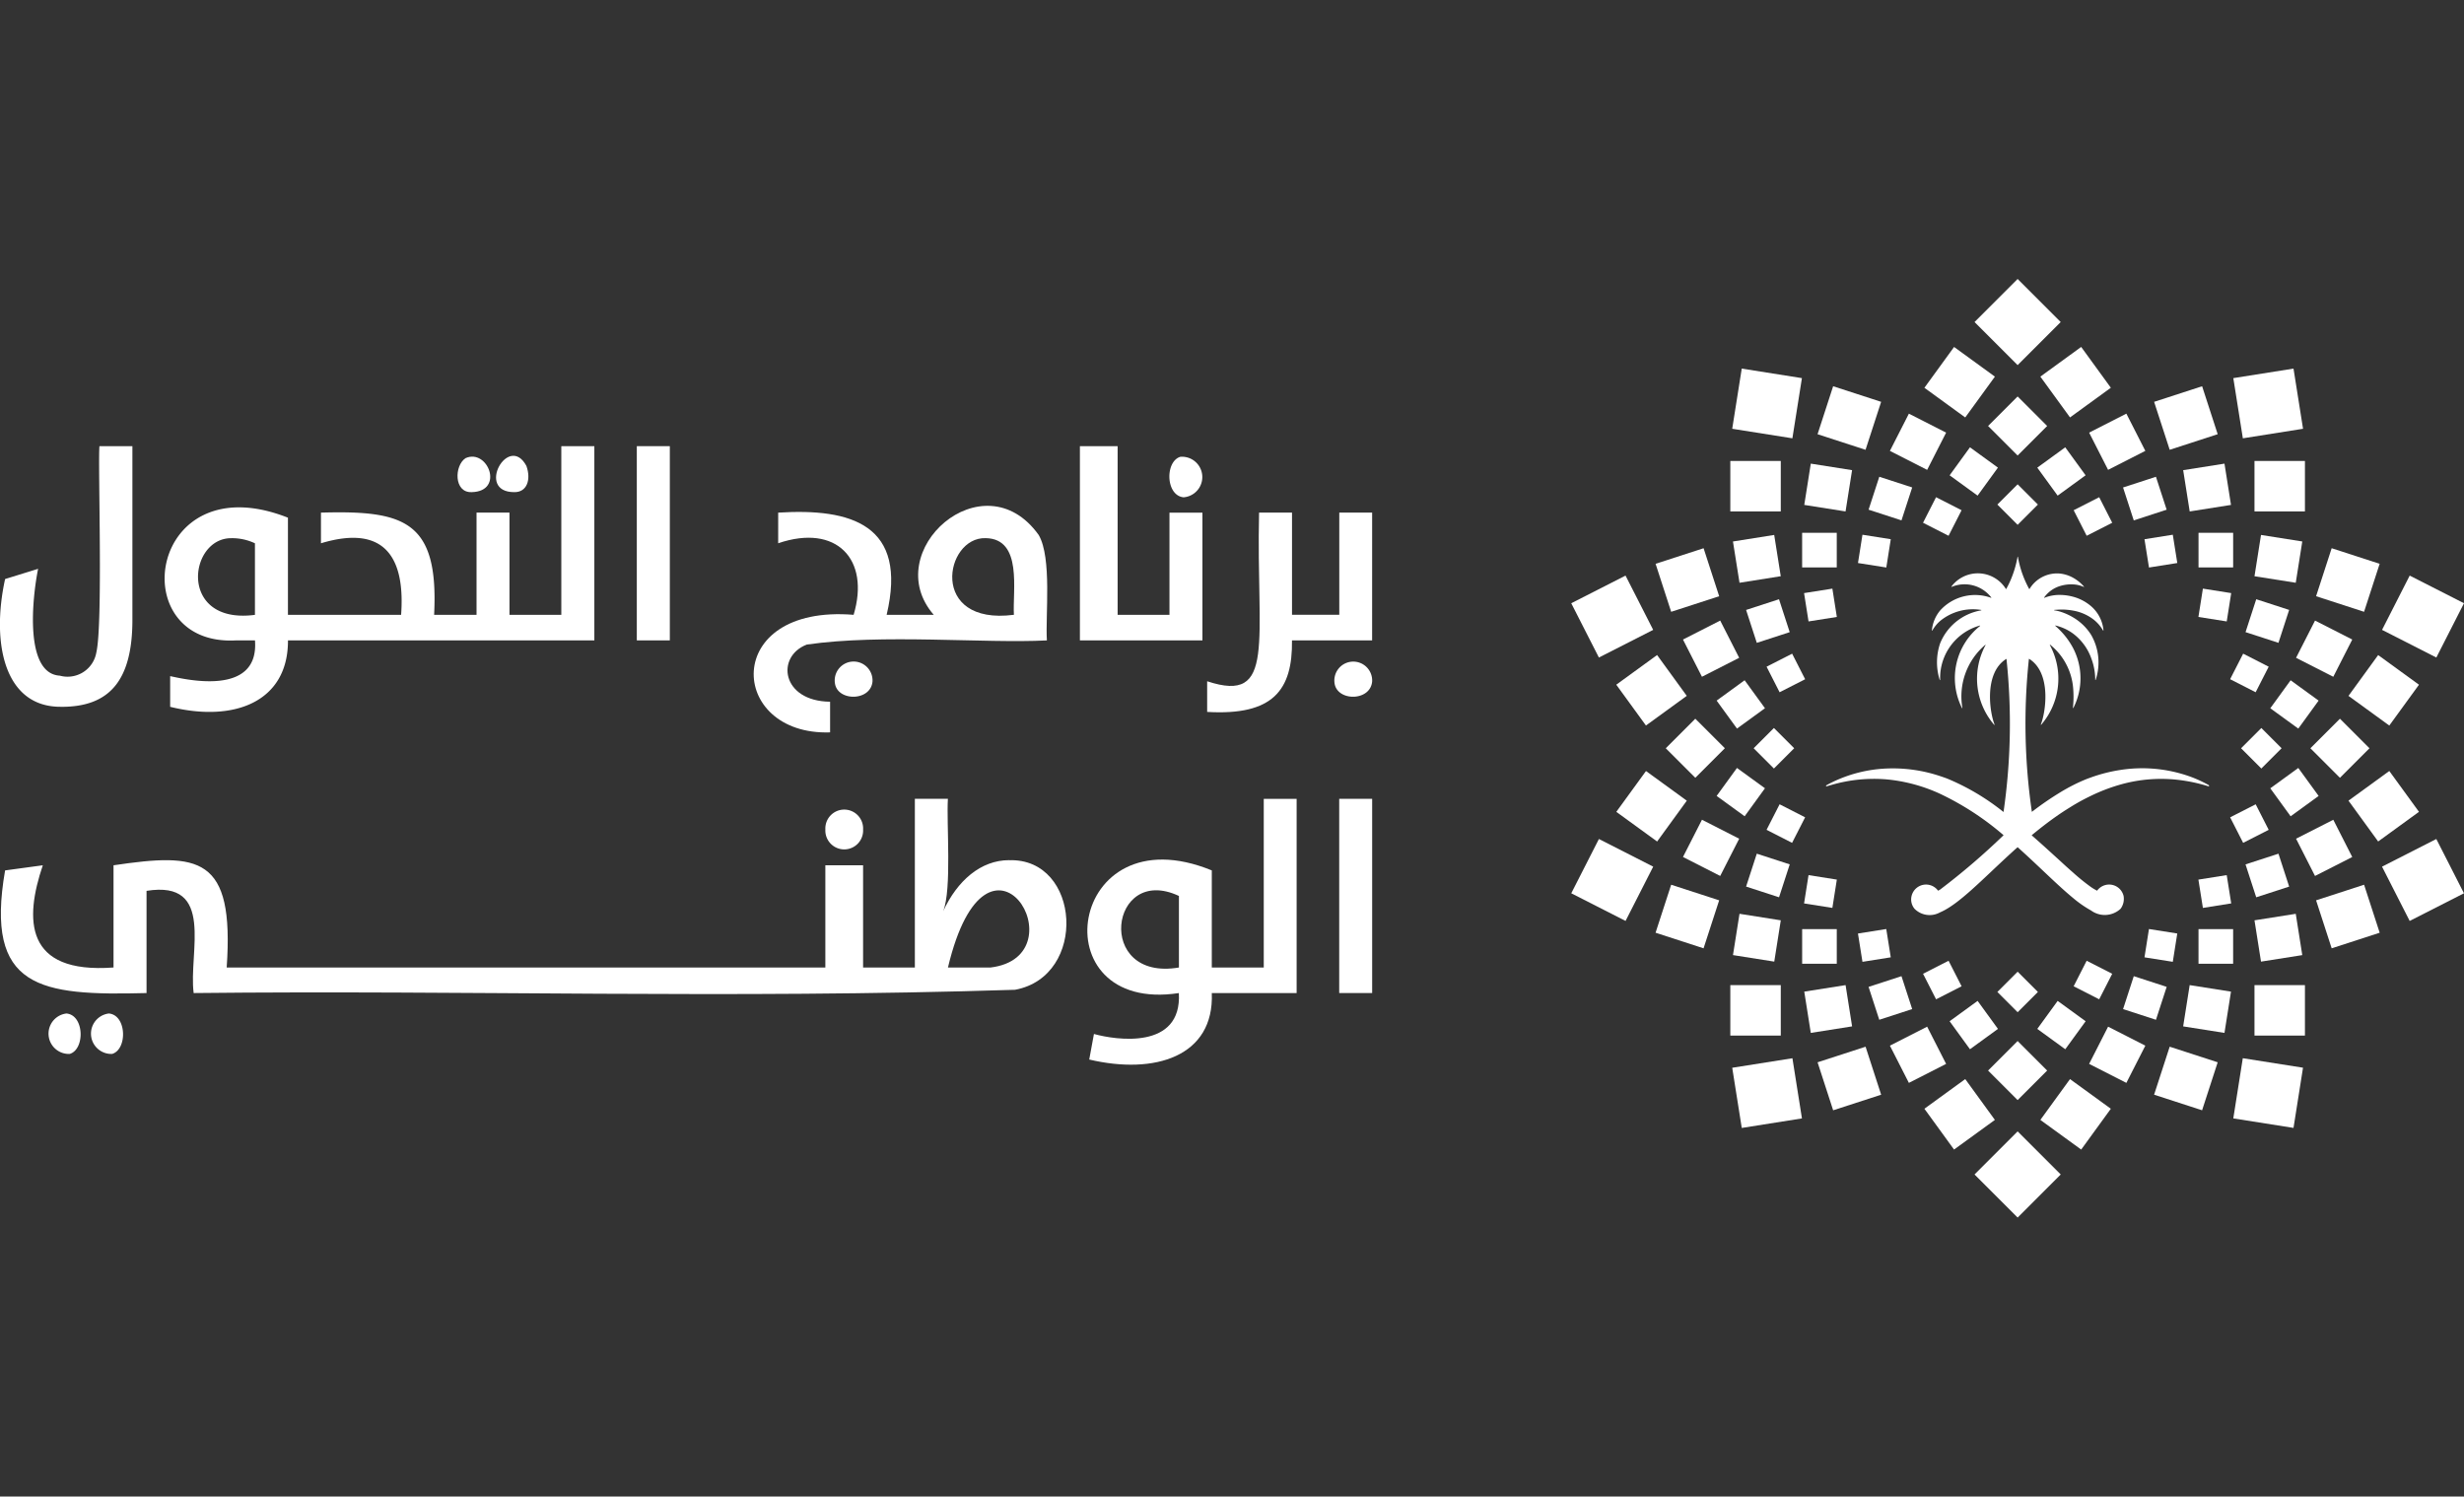 <svg xmlns="http://www.w3.org/2000/svg" xmlns:xlink="http://www.w3.org/1999/xlink" width="135" height="82" viewBox="0 0 135 82">
  <rect x="0" y="0" width="135" height="82" fill="#333333" stroke="none"/>
  <defs>
    <clipPath id="clip-ntp-logo">
      <rect width="135" height="82"/>
    </clipPath>
  </defs>
  <g id="ntp-logo" clip-path="url(#clip-ntp-logo)">
    <g id="Group_539" data-name="Group 539" transform="translate(6026 -1619.789)">
      <path id="Path_5021" data-name="Path 5021" d="M31.786,24.061c1.8-.046.881-2.4-.339-1.865-.624.4-.658,1.911.339,1.865" transform="translate(-6031.936 1622.694)" fill="#fff"/>
      <path id="Path_5022" data-name="Path 5022" d="M34.61,24.05c.69.015.94-.678.666-1.439-.978-1.818-2.806,1.44-.666,1.439" transform="translate(-6032.436 1622.705)" fill="#fff"/>
      <path id="Path_5023" data-name="Path 5023" d="M55.257,37.863v-1.68c-2.67-.028-2.984-2.477-1.277-3.132,4.128-.6,9.737-.052,13.155-.228-.087-1.355.285-4.521-.449-5.777-3.026-4.231-8.778.9-5.749,4.376H58.355c1.171-4.944-1.939-5.851-5.942-5.6V27.5c3.195-1.087,5.045.876,4.133,3.921-7.262-.59-6.892,6.627-1.289,6.442M63.78,27.22c2.043.029,1.467,2.892,1.548,4.2-4.679.606-3.8-4.276-1.548-4.2" transform="translate(-6035.777 1622.056)" fill="#fff"/>
      <rect id="Rectangle_317" data-name="Rectangle 317" width="1.809" height="10.642" transform="translate(-5991.11 1644.236)" fill="#fff"/>
      <path id="Path_5024" data-name="Path 5024" d="M80.021,24.344a1.113,1.113,0,0,0-.182-2.219c-.847.256-.807,2.13.182,2.219" transform="translate(-6041.17 1622.694)" fill="#fff"/>
      <path id="Path_5025" data-name="Path 5025" d="M58.638,37.081a1.036,1.036,0,1,0-2.042.2c.233.916,1.963.871,2.042-.2" transform="translate(-6036.834 1620.036)" fill="#fff"/>
      <path id="Path_5026" data-name="Path 5026" d="M15.073,32.048h1.033c.243,3.124-3.881,2.118-4.647,1.959v1.681c3.528.872,6.468-.285,6.455-3.64H34.7V21.405h-1.81v9.242h-2.84v-5.6H28.245v5.6H25.921c.263-5.163-1.636-5.728-6.2-5.6v1.68c3.648-1.1,4.608.98,4.391,3.921h-6.2V25.325c-7.666-3.026-9.08,7.072-2.841,6.723m-.258-5.6a2.941,2.941,0,0,1,1.291.28v3.921c-4.215.555-3.651-4.221-1.291-4.2" transform="translate(-6028.136 1622.83)" fill="#fff"/>
      <path id="Path_5027" data-name="Path 5027" d="M92.494,37.081a1.036,1.036,0,1,0-2.043.2c.236.914,1.962.875,2.043-.2" transform="translate(-6043.315 1620.036)" fill="#fff"/>
      <path id="Path_5028" data-name="Path 5028" d="M90.839,25.908h-1.8v5.6H86.449v-5.6H84.644C84.48,33,85.6,36.406,81.8,35.15v1.679c3.612.212,4.683-1.192,4.648-3.919h4.39Z" transform="translate(-6041.661 1621.968)" fill="#fff"/>
      <path id="Path_5029" data-name="Path 5029" d="M76.535,32.048h3.355v-7H78.084v5.6h-2.84V21.406H73.177V32.048Z" transform="translate(-6040.01 1622.83)" fill="#fff"/>
      <path id="Path_5030" data-name="Path 5030" d="M3.382,35.688c2.582,0,3.872-1.4,3.872-4.761V21.405H5.448c-.087,1.031.2,9.733-.171,11.313a1.6,1.6,0,0,1-2,1.263c-1.941-.112-1.519-4.214-1.189-5.854l-1.808.559c-.767,3.5-.053,7.051,3.1,7" transform="translate(-6026 1622.83)" fill="#fff"/>
      <path id="Path_5031" data-name="Path 5031" d="M83.347,54.547H80.5v-5.32c-7.922-3.242-9.48,7.894-1.805,6.721.179,3.127-3.459,2.574-4.652,2.241l-.258,1.4c3.583.848,6.855-.161,6.715-3.641h4.648V45.305H83.347Zm-4.648,0c-4.626.785-3.794-5.7,0-3.921Z" transform="translate(-6040.107 1618.255)" fill="#fff"/>
      <rect id="Rectangle_318" data-name="Rectangle 318" width="1.805" height="10.642" transform="translate(-5952.626 1663.559)" fill="#fff"/>
      <path id="Path_5032" data-name="Path 5032" d="M4.265,59.852a1.112,1.112,0,0,0,.182,2.215c.844-.253.8-2.129-.182-2.215" transform="translate(-6026.626 1615.47)" fill="#fff"/>
      <path id="Path_5033" data-name="Path 5033" d="M7.14,59.852a1.112,1.112,0,0,0,.181,2.215c.845-.253.8-2.129-.181-2.215" transform="translate(-6027.176 1615.47)" fill="#fff"/>
      <path id="Path_5034" data-name="Path 5034" d="M55.3,48.665c-1.547,0-2.84,1.121-3.613,2.8.483-1.209.175-4.789.259-6.161h-1.81v9.242H47.3v-5.6H45.232v5.6h-32.8c.427-6.129-1.515-6.291-6.2-5.6v5.6c-4.9.365-4.872-2.654-3.875-5.6l-2.066.281C-.832,55.713,2.2,56.1,8.041,55.947v-5.6c3.792-.609,2.288,3.39,2.582,5.6,15.148-.165,29.186.325,45-.179,4-.735,3.6-7.223-.316-7.1m-1.032,5.881H51.949c2.19-9.206,7.357-.6,2.323,0" transform="translate(-6026.012 1618.255)" fill="#fff"/>
      <path id="Path_5035" data-name="Path 5035" d="M55.929,47.126a1.035,1.035,0,1,0,2.067,0,1.035,1.035,0,1,0-2.067,0" transform="translate(-6036.708 1618.114)" fill="#fff"/>
      <path id="Path_5036" data-name="Path 5036" d="M144.713,41.418a6.759,6.759,0,0,0-1.307-.567,7.771,7.771,0,0,0-3.593-.262,8.58,8.58,0,0,0-1.556.4l-.155.055a8.754,8.754,0,0,0-.824.368q-.354.179-.7.39a17.064,17.064,0,0,0-1.565,1.076,33.543,33.543,0,0,1-.163-8.374.012.012,0,0,1,.019-.008c1.243.783.893,2.97.634,3.595-.006.013.013.021.023.011a3.865,3.865,0,0,0,.472-4.365c-.007-.011.011-.023.022-.014a3.527,3.527,0,0,1,.559.571,3.413,3.413,0,0,1,.7,1.858,5.575,5.575,0,0,1,0,.839c-.006.065-.011.128-.015.187,0,.009.007.011.015.011l.006,0a3.589,3.589,0,0,0-.006-3.271,4.113,4.113,0,0,0-.7-.963c-.087-.091-.181-.18-.28-.267a.012.012,0,0,1,.01-.022c.094.023.184.05.27.08a2.622,2.622,0,0,1,.7.37,2.921,2.921,0,0,1,.979,1.322,3.361,3.361,0,0,1,.227,1.208.012.012,0,0,0,.023,0,3.023,3.023,0,0,0-.251-2.472,2.906,2.906,0,0,0-.979-.948,3.182,3.182,0,0,0-.7-.315,1.979,1.979,0,0,0-.335-.074.013.013,0,0,1,0-.025c.116-.01.227-.015.334-.018a3.38,3.38,0,0,1,.7.057,2.559,2.559,0,0,1,.979.39,2.068,2.068,0,0,1,.657.7c.006.012.024.006.023-.009a1.98,1.98,0,0,0-.68-1.324,2.5,2.5,0,0,0-.979-.516,2.784,2.784,0,0,0-.7-.1,2.211,2.211,0,0,0-.878.157c-.009,0-.02-.009-.013-.018a1.655,1.655,0,0,1,.891-.633,2.043,2.043,0,0,1,.7-.083,1.561,1.561,0,0,1,.575.136c.011.006.021-.009.014-.019a2.232,2.232,0,0,0-.589-.479,1.9,1.9,0,0,0-.7-.23,1.758,1.758,0,0,0-1.691.84.012.012,0,0,1-.021,0c-.081-.145-.16-.308-.234-.477a5.706,5.706,0,0,1-.383-1.28.01.01,0,0,0-.02,0,5.72,5.72,0,0,1-.386,1.286,5.023,5.023,0,0,1-.233.471.011.011,0,0,1-.02,0,1.808,1.808,0,0,0-2.983-.132.012.012,0,0,0,.014.019,1.843,1.843,0,0,1,2.169.581.012.012,0,0,1-.013.018,2.58,2.58,0,0,0-2.785.69,1.974,1.974,0,0,0-.455,1.095c0,.015.017.021.023.009a2,2,0,0,1,.433-.53,2.838,2.838,0,0,1,2.24-.6c.015,0,.019.023,0,.025a2.965,2.965,0,0,0-2.243,1.8,3.22,3.22,0,0,0-.025,2.011.012.012,0,0,0,.023,0c0-.018,0-.037,0-.055a2.978,2.978,0,0,1,2.177-2.925.013.013,0,0,1,.011.022,3.648,3.648,0,0,0-.991,4.5.013.013,0,0,0,.023-.007,3.7,3.7,0,0,1,1.249-3.455c.009-.009.026,0,.018.014a3.866,3.866,0,0,0,.474,4.365c.009.01.027,0,.023-.011-.261-.625-.609-2.811.632-3.595a.013.013,0,0,1,.02.008,33.716,33.716,0,0,1-.163,8.376,12.719,12.719,0,0,0-3.094-1.835c-.129-.048-.256-.091-.381-.133a8.167,8.167,0,0,0-2.922-.416,7.513,7.513,0,0,0-3.018.766c-.116.058-.216.111-.294.156a.029.029,0,0,0,.026.053c.091-.029.18-.053.268-.078a8.315,8.315,0,0,1,3.018-.3,9,9,0,0,1,2.922.79,15.421,15.421,0,0,1,3.478,2.268,38.184,38.184,0,0,1-3.478,2.98c-.039.021-.076.043-.111.061a.814.814,0,0,0-1.451.287.8.8,0,0,0,.158.7,1.167,1.167,0,0,0,1.4.2c1.02-.43,2.291-1.782,3.852-3.212.129-.119.26-.239.4-.359.134.118.264.239.394.357.707.648,1.355,1.281,1.946,1.818.243.222.477.426.7.61a6.055,6.055,0,0,0,.979.68,1.273,1.273,0,0,0,1.556-.034c.023-.02.049-.04.071-.064a.915.915,0,0,0,.158-.7.815.815,0,0,0-.61-.6.814.814,0,0,0-.84.316,2.845,2.845,0,0,1-.336-.2,11.383,11.383,0,0,1-.979-.792c-.222-.193-.457-.406-.7-.631-.481-.438-1.01-.923-1.571-1.413.5-.415,1.021-.817,1.571-1.19.23-.155.464-.3.7-.446.317-.191.644-.367.979-.527a9.926,9.926,0,0,1,1.556-.6,8.178,8.178,0,0,1,3.593-.222,9.011,9.011,0,0,1,1.282.3.029.029,0,0,0,.025-.053" transform="translate(-6049.689 1621.396)" fill="#fff"/>
      <rect id="Rectangle_319" data-name="Rectangle 319" width="3.339" height="3.339" transform="translate(-5917.817 1684.143) rotate(-45.01)" fill="#fff"/>
      <rect id="Rectangle_320" data-name="Rectangle 320" width="2.765" height="2.765" transform="translate(-5935.293 1670.896) rotate(-71.994)" fill="#fff"/>
      <rect id="Rectangle_321" data-name="Rectangle 321" width="2.29" height="2.29" transform="translate(-5927.146 1647.455) rotate(-81.02)" fill="#fff"/>
      <rect id="Rectangle_322" data-name="Rectangle 322" width="2.289" height="2.289" transform="matrix(0.707, -0.707, 0.707, 0.707, -5899.416, 1660.789)" fill="#fff"/>
      <rect id="Rectangle_323" data-name="Rectangle 323" width="2.29" height="2.289" transform="translate(-5900.201 1655.833) rotate(-63.001)" fill="#fff"/>
      <rect id="Rectangle_324" data-name="Rectangle 324" width="2.291" height="2.289" transform="matrix(0.988, -0.156, 0.156, 0.988, -5927.146, 1674.124)" fill="#fff"/>
      <rect id="Rectangle_325" data-name="Rectangle 325" width="2.291" height="2.29" transform="translate(-5906.386 1645.551) rotate(-8.977)" fill="#fff"/>
      <rect id="Rectangle_326" data-name="Rectangle 326" width="2.29" height="2.289" transform="matrix(0.891, -0.454, 0.454, 0.891, -5922.454, 1677.084)" fill="#fff"/>
      <rect id="Rectangle_327" data-name="Rectangle 327" width="2.289" height="2.289" transform="translate(-5917.075 1643.13) rotate(-44.986)" fill="#fff"/>
      <rect id="Rectangle_328" data-name="Rectangle 328" width="1.896" height="1.894" transform="translate(-5919.182 1645.833) rotate(-54.011)" fill="#fff"/>
      <rect id="Rectangle_329" data-name="Rectangle 329" width="1.897" height="1.896" transform="translate(-5914.379 1676.166) rotate(-53.971)" fill="#fff"/>
      <rect id="Rectangle_330" data-name="Rectangle 330" width="1.896" height="1.896" transform="translate(-5930.333 1653.21) rotate(-18.01)" fill="#fff"/>
      <rect id="Rectangle_331" data-name="Rectangle 331" width="1.898" height="1.896" transform="matrix(0.951, -0.309, 0.309, 0.951, -5902.97, 1667.152)" fill="#fff"/>
      <rect id="Rectangle_332" data-name="Rectangle 332" width="1.895" height="1.896" transform="translate(-5931.947 1663.401) rotate(-54.01)" fill="#fff"/>
      <rect id="Rectangle_333" data-name="Rectangle 333" width="3.338" height="3.338" transform="translate(-5895.491 1667.276) rotate(-26.993)" fill="#fff"/>
      <rect id="Rectangle_334" data-name="Rectangle 334" width="3.339" height="3.338" transform="translate(-5931.093 1678.296) rotate(-9.001)" fill="#fff"/>
      <rect id="Rectangle_335" data-name="Rectangle 335" width="3.339" height="3.339" transform="translate(-5903.639 1640.508) rotate(-9.001)" fill="#fff"/>
      <rect id="Rectangle_336" data-name="Rectangle 336" width="2.765" height="2.764" transform="matrix(0.588, -0.809, 0.809, 0.588, -5937.444, 1664.273)" fill="#fff"/>
      <rect id="Rectangle_337" data-name="Rectangle 337" width="2.29" height="2.29" transform="translate(-5922.454 1644.495) rotate(-63.001)" fill="#fff"/>
      <rect id="Rectangle_338" data-name="Rectangle 338" width="2.289" height="2.289" transform="translate(-5933.791 1654.832) rotate(-26.999)" fill="#fff"/>
      <rect id="Rectangle_339" data-name="Rectangle 339" width="2.289" height="2.289" transform="matrix(0.707, -0.707, 0.707, 0.707, -5917.075, 1678.448)" fill="#fff"/>
      <rect id="Rectangle_340" data-name="Rectangle 340" width="1.896" height="1.896" transform="matrix(0.309, -0.951, 0.951, 0.309, -5902.969, 1654.426)" fill="#fff"/>
      <rect id="Rectangle_341" data-name="Rectangle 341" width="1.897" height="1.897" transform="translate(-5927.262 1670.699)" fill="#fff"/>
      <rect id="Rectangle_342" data-name="Rectangle 342" width="3.338" height="3.338" transform="translate(-5939.913 1652.843) rotate(-26.993)" fill="#fff"/>
      <rect id="Rectangle_343" data-name="Rectangle 343" width="3.338" height="3.338" transform="translate(-5939.912 1668.735) rotate(-63.007)" fill="#fff"/>
      <rect id="Rectangle_344" data-name="Rectangle 344" width="2.764" height="2.765" transform="matrix(0.309, -0.951, 0.951, 0.309, -5926.418, 1643.581)" fill="#fff"/>
      <rect id="Rectangle_345" data-name="Rectangle 345" width="2.765" height="2.765" transform="matrix(0.309, -0.951, 0.951, 0.309, -5907.979, 1679.771)" fill="#fff"/>
      <rect id="Rectangle_346" data-name="Rectangle 346" width="2.765" height="2.765" transform="translate(-5899.104 1669.121) rotate(-18.001)" fill="#fff"/>
      <rect id="Rectangle_347" data-name="Rectangle 347" width="2.764" height="2.765" transform="matrix(0.809, -0.588, 0.588, 0.809, -5897.329, 1663.66)" fill="#fff"/>
      <rect id="Rectangle_348" data-name="Rectangle 348" width="2.765" height="2.764" transform="translate(-5899.104 1652.458) rotate(-72.01)" fill="#fff"/>
      <rect id="Rectangle_349" data-name="Rectangle 349" width="2.764" height="2.765" transform="translate(-5902.479 1645.047)" fill="#fff"/>
      <rect id="Rectangle_350" data-name="Rectangle 350" width="2.765" height="2.765" transform="translate(-5926.417 1677.996) rotate(-17.985)" fill="#fff"/>
      <rect id="Rectangle_351" data-name="Rectangle 351" width="2.764" height="2.765" transform="translate(-5914.211 1681.153) rotate(-54.008)" fill="#fff"/>
      <rect id="Rectangle_352" data-name="Rectangle 352" width="2.29" height="2.289" transform="matrix(0.454, -0.891, 0.891, 0.454, -5933.791, 1666.746)" fill="#fff"/>
      <rect id="Rectangle_353" data-name="Rectangle 353" width="1.897" height="1.897" transform="translate(-5927.263 1648.983)" fill="#fff"/>
      <rect id="Rectangle_354" data-name="Rectangle 354" width="1.896" height="1.895" transform="translate(-5931.947 1658.178) rotate(-36.029)" fill="#fff"/>
      <rect id="Rectangle_355" data-name="Rectangle 355" width="1.895" height="1.897" transform="translate(-5909.68 1646.499) rotate(-18.01)" fill="#fff"/>
      <rect id="Rectangle_356" data-name="Rectangle 356" width="1.894" height="1.896" transform="translate(-5914.379 1645.413) rotate(-36.029)" fill="#fff"/>
      <rect id="Rectangle_357" data-name="Rectangle 357" width="1.571" height="1.57" transform="translate(-5905.552 1667.986) rotate(-9.031)" fill="#fff"/>
      <rect id="Rectangle_358" data-name="Rectangle 358" width="1.57" height="1.57" transform="translate(-5903.214 1660.789) rotate(-45)" fill="#fff"/>
      <rect id="Rectangle_359" data-name="Rectangle 359" width="3.338" height="3.338" transform="translate(-5895.49 1654.302) rotate(-63.007)" fill="#fff"/>
      <rect id="Rectangle_360" data-name="Rectangle 360" width="2.764" height="2.765" transform="translate(-5902.479 1673.767)" fill="#fff"/>
      <rect id="Rectangle_361" data-name="Rectangle 361" width="2.765" height="2.765" transform="translate(-5935.292 1650.682) rotate(-17.985)" fill="#fff"/>
      <rect id="Rectangle_362" data-name="Rectangle 362" width="2.765" height="2.763" transform="matrix(0.951, -0.309, 0.309, 0.951, -5907.978, 1641.807)" fill="#fff"/>
      <rect id="Rectangle_363" data-name="Rectangle 363" width="2.765" height="2.765" transform="matrix(0.588, -0.809, 0.809, 0.588, -5920.564, 1641.037)" fill="#fff"/>
      <rect id="Rectangle_364" data-name="Rectangle 364" width="2.289" height="2.29" transform="translate(-5900.201 1665.745) rotate(-26.963)" fill="#fff"/>
      <rect id="Rectangle_365" data-name="Rectangle 365" width="2.289" height="2.289" transform="translate(-5934.734 1660.789) rotate(-45.014)" fill="#fff"/>
      <rect id="Rectangle_366" data-name="Rectangle 366" width="1.896" height="1.895" transform="matrix(0.809, -0.588, 0.588, 0.809, -5901.613, 1662.983)" fill="#fff"/>
      <rect id="Rectangle_367" data-name="Rectangle 367" width="1.896" height="1.896" transform="translate(-5923.623 1673.863) rotate(-18.01)" fill="#fff"/>
      <rect id="Rectangle_368" data-name="Rectangle 368" width="1.57" height="1.57" transform="translate(-5916.566 1674.142) rotate(-45)" fill="#fff"/>
      <rect id="Rectangle_369" data-name="Rectangle 369" width="1.569" height="1.571" transform="translate(-5924.203 1650.639) rotate(-81.027)" fill="#fff"/>
      <rect id="Rectangle_370" data-name="Rectangle 370" width="1.571" height="1.57" transform="translate(-5929.212 1665.258) rotate(-62.947)" fill="#fff"/>
      <rect id="Rectangle_371" data-name="Rectangle 371" width="2.765" height="2.765" transform="translate(-5931.198 1645.047)" fill="#fff"/>
      <rect id="Rectangle_372" data-name="Rectangle 372" width="2.765" height="2.764" transform="matrix(0.809, -0.588, 0.588, 0.809, -5914.211, 1640.425)" fill="#fff"/>
      <rect id="Rectangle_373" data-name="Rectangle 373" width="2.289" height="2.29" transform="matrix(0.454, -0.891, 0.891, 0.454, -5911.539, 1678.084)" fill="#fff"/>
      <rect id="Rectangle_374" data-name="Rectangle 374" width="2.291" height="2.29" transform="translate(-5931.052 1672.122) rotate(-81.02)" fill="#fff"/>
      <rect id="Rectangle_375" data-name="Rectangle 375" width="2.29" height="2.289" transform="translate(-5902.479 1651.363) rotate(-81.023)" fill="#fff"/>
      <rect id="Rectangle_376" data-name="Rectangle 376" width="1.897" height="1.897" transform="translate(-5905.546 1670.699)" fill="#fff"/>
      <rect id="Rectangle_377" data-name="Rectangle 377" width="1.895" height="1.896" transform="translate(-5901.613 1658.597) rotate(-54.01)" fill="#fff"/>
      <rect id="Rectangle_378" data-name="Rectangle 378" width="1.896" height="1.897" transform="matrix(0.809, -0.588, 0.588, 0.809, -5919.183, 1675.746)" fill="#fff"/>
      <rect id="Rectangle_379" data-name="Rectangle 379" width="1.571" height="1.57" transform="matrix(0.454, -0.891, 0.891, 0.454, -5920.639, 1648.433)" fill="#fff"/>
      <rect id="Rectangle_380" data-name="Rectangle 380" width="1.57" height="1.571" transform="matrix(0.454, -0.891, 0.891, 0.454, -5912.387, 1673.831)" fill="#fff"/>
      <rect id="Rectangle_381" data-name="Rectangle 381" width="1.57" height="1.57" transform="matrix(0.156, -0.988, 0.988, 0.156, -5908.506, 1672.245)" fill="#fff"/>
      <rect id="Rectangle_382" data-name="Rectangle 382" width="1.571" height="1.571" transform="translate(-5929.211 1656.32) rotate(-27)" fill="#fff"/>
      <rect id="Rectangle_383" data-name="Rectangle 383" width="1.571" height="1.57" transform="translate(-5903.813 1664.573) rotate(-27)" fill="#fff"/>
      <rect id="Rectangle_384" data-name="Rectangle 384" width="1.57" height="1.57" transform="translate(-5927.157 1669.291) rotate(-81.027)" fill="#fff"/>
      <rect id="Rectangle_385" data-name="Rectangle 385" width="1.57" height="1.569" transform="matrix(0.988, -0.157, 0.157, 0.988, -5908.506, 1649.335)" fill="#fff"/>
      <rect id="Rectangle_386" data-name="Rectangle 386" width="1.57" height="1.57" transform="translate(-5920.638 1673.146) rotate(-27.052)" fill="#fff"/>
      <rect id="Rectangle_387" data-name="Rectangle 387" width="3.339" height="3.338" transform="translate(-5931.094 1643.283) rotate(-80.996)" fill="#fff"/>
      <rect id="Rectangle_388" data-name="Rectangle 388" width="3.338" height="3.339" transform="matrix(0.156, -0.988, 0.988, 0.156, -5903.64, 1681.07)" fill="#fff"/>
      <rect id="Rectangle_389" data-name="Rectangle 389" width="3.339" height="3.339" transform="matrix(0.707, -0.707, 0.707, 0.707, -5917.817, 1637.435)" fill="#fff"/>
      <rect id="Rectangle_390" data-name="Rectangle 390" width="2.764" height="2.765" transform="matrix(0.809, -0.588, 0.588, 0.809, -5937.446, 1657.306)" fill="#fff"/>
      <rect id="Rectangle_391" data-name="Rectangle 391" width="2.765" height="2.764" transform="matrix(0.588, -0.809, 0.809, 0.588, -5897.329, 1657.919)" fill="#fff"/>
      <rect id="Rectangle_392" data-name="Rectangle 392" width="2.765" height="2.765" transform="translate(-5931.198 1673.767)" fill="#fff"/>
      <rect id="Rectangle_393" data-name="Rectangle 393" width="2.765" height="2.764" transform="translate(-5920.564 1680.541) rotate(-35.991)" fill="#fff"/>
      <rect id="Rectangle_394" data-name="Rectangle 394" width="2.289" height="2.291" transform="matrix(0.156, -0.988, 0.988, 0.156, -5906.387, 1676.028)" fill="#fff"/>
      <rect id="Rectangle_395" data-name="Rectangle 395" width="2.288" height="2.29" transform="translate(-5931.053 1649.459) rotate(-9.02)" fill="#fff"/>
      <rect id="Rectangle_396" data-name="Rectangle 396" width="2.289" height="2.291" transform="translate(-5902.479 1670.217) rotate(-8.977)" fill="#fff"/>
      <rect id="Rectangle_397" data-name="Rectangle 397" width="2.29" height="2.289" transform="matrix(0.891, -0.454, 0.454, 0.891, -5911.539, 1643.494)" fill="#fff"/>
      <rect id="Rectangle_398" data-name="Rectangle 398" width="1.897" height="1.895" transform="translate(-5923.622 1647.716) rotate(-71.99)" fill="#fff"/>
      <rect id="Rectangle_399" data-name="Rectangle 399" width="1.897" height="1.895" transform="translate(-5909.679 1675.081) rotate(-71.99)" fill="#fff"/>
      <rect id="Rectangle_400" data-name="Rectangle 400" width="1.896" height="1.898" transform="matrix(0.309, -0.951, 0.951, 0.309, -5930.333, 1668.368)" fill="#fff"/>
      <rect id="Rectangle_401" data-name="Rectangle 401" width="1.897" height="1.897" transform="translate(-5905.545 1648.983)" fill="#fff"/>
      <rect id="Rectangle_402" data-name="Rectangle 402" width="1.57" height="1.57" transform="translate(-5916.566 1647.436) rotate(-45)" fill="#fff"/>
      <rect id="Rectangle_403" data-name="Rectangle 403" width="1.57" height="1.571" transform="translate(-5927.157 1652.287) rotate(-8.973)" fill="#fff"/>
      <rect id="Rectangle_404" data-name="Rectangle 404" width="1.57" height="1.57" transform="translate(-5929.919 1660.789) rotate(-45)" fill="#fff"/>
      <rect id="Rectangle_405" data-name="Rectangle 405" width="1.571" height="1.571" transform="translate(-5903.814 1657.005) rotate(-62.947)" fill="#fff"/>
      <rect id="Rectangle_406" data-name="Rectangle 406" width="1.571" height="1.57" transform="matrix(0.156, -0.988, 0.988, 0.156, -5905.551, 1653.594)" fill="#fff"/>
      <rect id="Rectangle_407" data-name="Rectangle 407" width="1.57" height="1.57" transform="translate(-5924.204 1670.94) rotate(-9.031)" fill="#fff"/>
      <rect id="Rectangle_408" data-name="Rectangle 408" width="1.57" height="1.571" transform="translate(-5912.386 1647.746) rotate(-27)" fill="#fff"/>
    </g>
  </g>
</svg>
